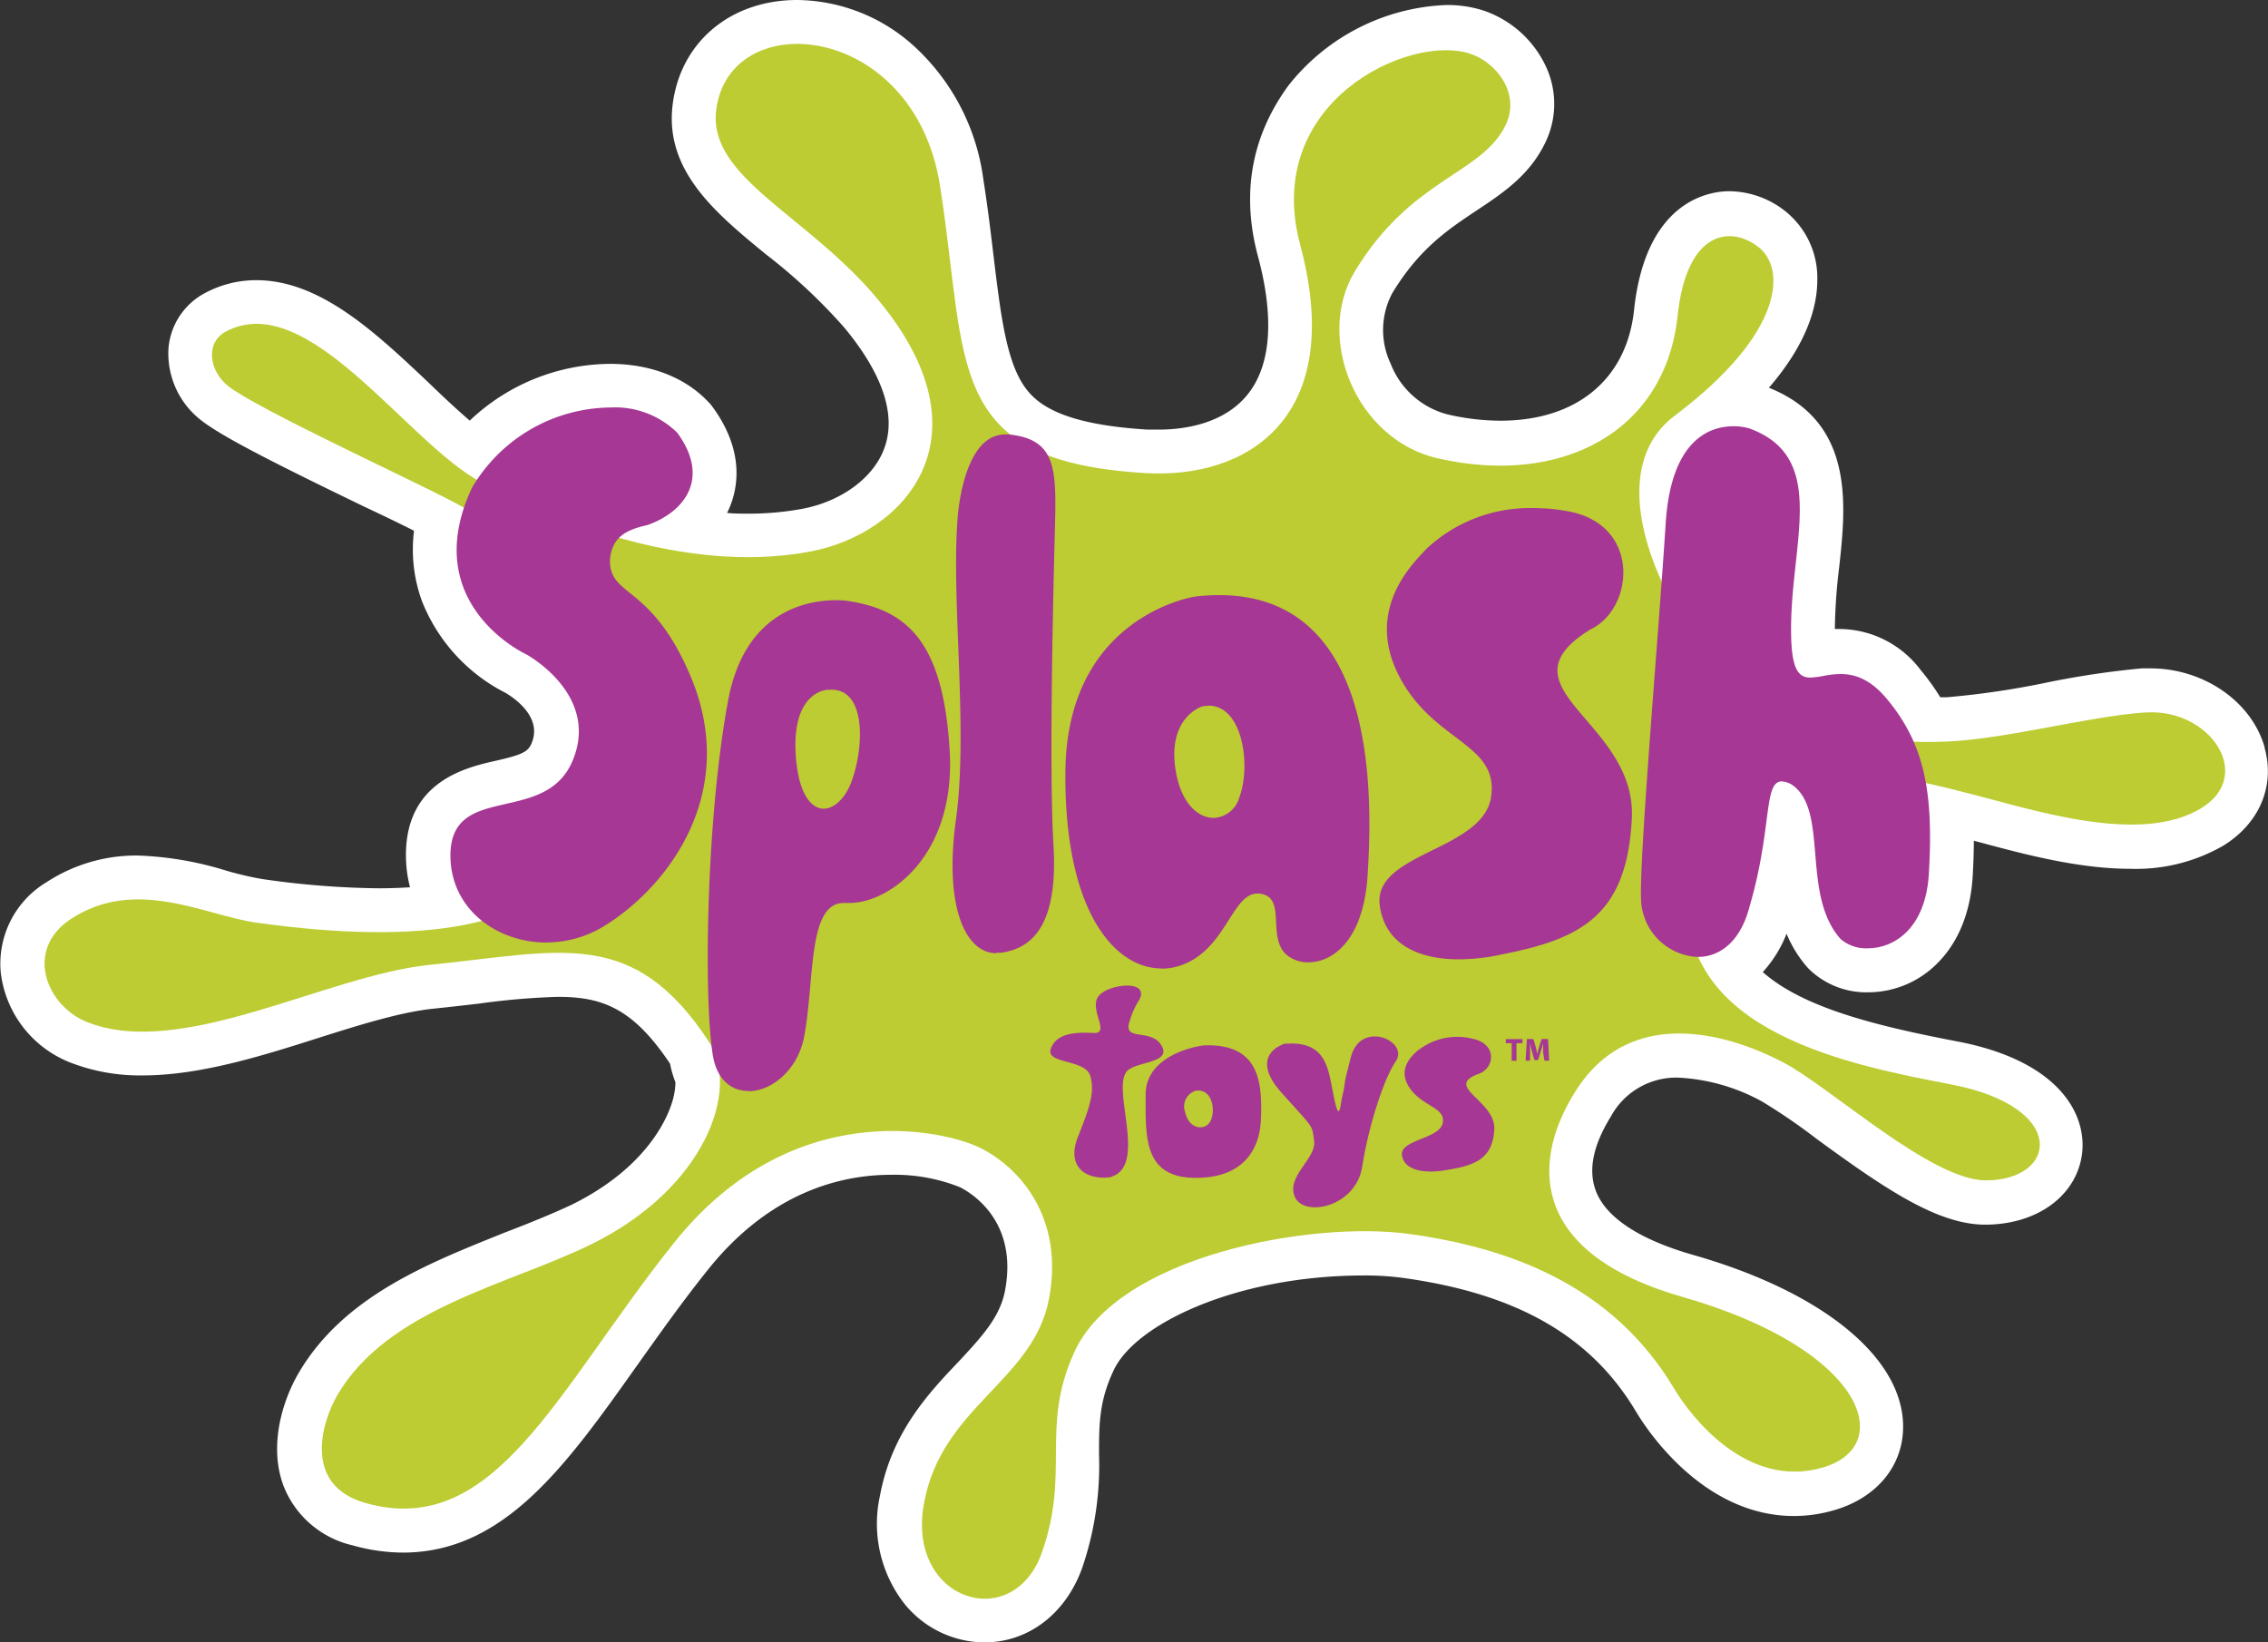 <svg xmlns="http://www.w3.org/2000/svg" xmlns:xlink="http://www.w3.org/1999/xlink" viewBox="0 0 244.21 176.85"><rect x="0" y="0" width="244.21" height="176.85" fill="#333333" stroke="none"/><defs><style>.cls-1{fill:none;}.cls-2{fill:#fff;}.cls-3{fill:#bccc32;}.cls-4{fill:#a63794;}.cls-5{isolation:isolate;}.cls-6{clip-path:url(#clip-path);}.cls-7{clip-path:url(#clip-path-2);}</style><clipPath id="clip-path"><rect class="cls-1" x="113.08" y="106.15" width="47.82" height="23.93"/></clipPath><clipPath id="clip-path-2"><rect class="cls-1" x="113.09" y="106.15" width="47.82" height="23.93"/></clipPath></defs><g id="Layer_2" data-name="Layer 2"><g id="Layer_1-2" data-name="Layer 1"><path class="cls-2" d="M243.85,80.48c-1.39-4.93-6.56-8.51-12.29-8.51-.31,0-.64,0-.95,0a94.43,94.43,0,0,0-10.29,1.54,90.23,90.23,0,0,1-10.7,1.57l-.7,0a24.19,24.19,0,0,0-2.11-2.93,11,11,0,0,0-8.63-4.42l-.61,0a60.15,60.15,0,0,1,.47-6.68c.72-6.6,1.7-15.59-7.57-19.3,4.13-4.78,5.2-8.75,5.21-11.55a9.19,9.19,0,0,0-3.46-7.47,9.85,9.85,0,0,0-6-2.14c-2.09,0-9,.92-10.27,12.79-.79,7.46-6.18,11.92-14.4,11.92a25.3,25.3,0,0,1-5.73-.69,9,9,0,0,1-6.07-5.43,8.46,8.46,0,0,1,.17-7.62c2.9-4.8,6.07-6.9,9.13-8.93,2.78-1.85,5.66-3.76,7.35-7.29a9.52,9.52,0,0,0,.14-8,11.48,11.48,0,0,0-6.79-6.2,12.71,12.71,0,0,0-4-.6,22.75,22.75,0,0,0-17.07,8.74C136,13,133.15,19,135.45,27.59c1.76,6.52,1.42,11.62-1,14.74-2.62,3.42-7.19,3.93-9.68,3.93l-1.18,0c-9.2-.55-11.9-2.72-13.22-4.55-2-2.79-2.61-7.72-3.37-14-.3-2.52-.64-5.37-1.12-8.42A23.6,23.6,0,0,0,98.39,4.94,19,19,0,0,0,85.85,0C78.63,0,73.23,4.56,72.42,11.34c-.84,7.1,4.7,11.66,10.07,16.06a59.86,59.86,0,0,1,8.39,7.84c2.86,3.43,6,8.47,4.35,13-1.13,3.16-4.58,5.73-8.79,6.54a31.78,31.78,0,0,1-5.89.53c-.74,0-1.5,0-2.26-.08a9.4,9.4,0,0,0,.59-1.47c.69-2.24.88-5.79-2.15-9.94l-.14-.19-.16-.18c-2.49-2.75-6.3-4.27-10.74-4.27a22.14,22.14,0,0,0-15.11,6.11c-1.39-1.19-2.88-2.59-4.34-4-5.78-5.47-11.76-11.12-18.63-11.12a11.62,11.62,0,0,0-5.47,1.35,7.42,7.42,0,0,0-4,6,9.11,9.11,0,0,0,3.64,7.83c2.45,1.87,8.75,5,17.43,9.2,2,.94,3.8,1.81,5.37,2.6a16.22,16.22,0,0,0,.86,7.59,18.87,18.87,0,0,0,9,9.87c.86.51,4,2.58,2.8,5.42-.38.93-1,1.24-3.91,1.9-3.13.71-9.65,2.2-9.62,10.19a13.7,13.7,0,0,0,.44,3.42c-1.08.07-2.21.11-3.39.11a93,93,0,0,1-12.55-1,34.78,34.78,0,0,1-3.88-.91,36.18,36.18,0,0,0-9.53-1.62A17.65,17.65,0,0,0,5,95a10.23,10.23,0,0,0-4.92,9.71,11.91,11.91,0,0,0,7.41,9.67,20.69,20.69,0,0,0,7.83,1.42c6.1,0,12.58-2,18.85-4,4.6-1.46,9-2.83,12.53-3.19,1.75-.18,3.37-.37,4.93-.55a77.24,77.24,0,0,1,8.44-.72c4.71,0,8.05,1.16,12.08,7.2a11.18,11.18,0,0,0,.58,2,7.51,7.51,0,0,1-.28,1.88c-.44,1.6-2.52,7.17-10.89,11.3-2.13,1-4.6,2-7.21,3C46.2,136,37,139.55,32.14,147.87c-1.85,3.19-3.23,8.1-1.53,12.33a10.5,10.5,0,0,0,7.32,6.19,20.16,20.16,0,0,0,5.44.79c10.93,0,17.58-9.36,25.27-20.21,2.37-3.33,4.81-6.78,7.54-10.19,6.77-8.5,14.48-10.28,19.76-10.28a19,19,0,0,1,7.39,1.32c1.07.53,6.33,3.52,4.89,11.14-.54,2.88-2.53,5-5,7.66C100,150,96,154.23,94.74,161.11a14,14,0,0,0,2.71,11.66,11.16,11.16,0,0,0,8.54,4.08c4.75,0,8.8-3.1,10.56-8.09a34.13,34.13,0,0,0,1.79-12.13c0-3.2,0-5.72,1.54-9,2.24-5,13.18-10.29,27-10.29a30.48,30.48,0,0,1,4.16.26c12.3,1.69,20.28,6.27,25.12,14.4,1.12,1.88,7.2,11.24,17,11.24a15.52,15.52,0,0,0,4.35-.63c4.58-1.33,7.42-4.78,7.41-9,0-7.42-8.67-14.51-22.6-18.48-5.74-1.64-9.37-4-10.47-6.86s.28-5.9,1.61-8.06a8,8,0,0,1,7.3-4.17,20.87,20.87,0,0,1,8.94,2.55,64.08,64.08,0,0,1,5.93,4.06c7.36,5.38,13,9.2,18.1,9.22h0c5.73,0,10-3.22,10.48-7.83.42-4.42-2.88-9.87-13.4-11.89-8.35-1.6-16.55-3.53-21-7.48a13.16,13.16,0,0,0,2.56-4.13,13,13,0,0,0,2.31,3.7l.09.09.09.09a8.84,8.84,0,0,0,6.27,2.43,10.5,10.5,0,0,0,7.56-3.21c1.54-1.56,3.43-4.43,3.72-9.27.08-1.33.12-2.6.13-3.84l.72.19c4.69,1.26,10.54,2.83,16.12,2.83a18.83,18.83,0,0,0,10-2.48c3.91-2.4,5.62-6.45,4.46-10.55"/><path class="cls-3" d="M230.93,76.72c-5.94.41-14.69,2.8-21.08,3.12-10.91.54-17.37-2.87-23.42-7.08-5.62-3.92-15.32-21.08-6.1-28,11.94-9,11.93-15.93,9-18.17-3.1-2.38-7.73-1.65-8.69,7.41-1.33,12.53-12.51,18.41-25.88,15.34-8.71-2-13.2-12.94-8.88-20.11,6.13-10.14,13.69-10.42,16.26-15.8,1.59-3.34-1-6.73-3.85-7.65C151.74,3.6,135.88,11,140,26.36c5,18.65-5.72,25.24-16.68,24.58-21.73-1.3-19.07-11.58-22.1-30.92C98.45,2.28,78.47.53,77.11,11.9,76.25,19.15,87,23.19,94.5,32.21c12.39,14.85,2.89,25.23-7.16,27.16C75.28,61.69,61.88,57.16,51.94,52c-8.07-4.19-18.73-21-27.6-16.31-2.28,1.2-1.84,4.29.29,5.93C28,44.16,43.45,51.25,48.74,54c12.8,6.72,22.14,21.26,13,38.44-3.87,7.25-15.83,9.47-34.13,6.91-5.49-.76-13-5-20-.38-5,3.3-2.63,9.29,1.69,11.05,10.17,4.14,25.79-5,37-6.13,14.12-1.42,21.86-4.19,30.06,8.32,3.36,5.12-.45,15.74-12.65,21.75-8.81,4.35-21.93,6.92-27.39,16.27-1.64,2.82-3.78,9.67,3,11.6,14,4,20.66-12.23,33.25-28s28.83-12.25,32.93-10.25,9.13,7.36,7.46,16.25-11.61,11.61-13.48,22.11,9.61,14,12.7,5.25-.19-13.43,3.48-21.56c4.75-10.48,25.64-14.2,36.08-12.76s21.76,5.3,28.53,16.66c1.8,3,7.81,10.86,16,8.49,8-2.33,4.53-12.77-15.17-18.39-15.64-4.47-16.59-13.8-11.58-21.93,6.13-10,17.35-6,22.48-3.31s15.9,12.69,21.82,12.71c7.71,0,9-7.9-3.78-10.34-10.93-2.1-29.15-5.63-28.32-20.44,1-17.26,16.91-14.32,30.5-10.83,6.78,1.73,18.29,5.54,24.82,1.52,5.8-3.57.85-10.76-6-10.29"/><path class="cls-4" d="M125.05,104.28c-5,0-10.48-6.11-10.33-21.23.17-16.82,14-18.82,14-18.82a22.66,22.66,0,0,1,2.53-.15c16.93,0,16.6,21.07,16,30.3-.48,6.94-3.79,9.24-6.36,9.24a3.52,3.52,0,0,1-2.47-.91c-2-2,.17-6.17-2.82-6.49a.86.86,0,0,0-.22,0c-2.81,0-3.41,6.38-8.62,7.85a6.21,6.21,0,0,1-1.66.23m32-1c-4.38,0-8-1.63-8.54-5.86-.66-5.67,11.17-5.83,12-11.66s-6.33-5.83-10-13.16,2-12.33,3-13.49a16.27,16.27,0,0,1,11.58-4.42,20.05,20.05,0,0,1,4.08.42c7.5,1.66,6.67,10.49,2,12.66-10.17,6.33,5,9.83,4.49,20.32s-5.5,13-14,14.66a22.08,22.08,0,0,1-4.63.53m25.71-.26a6.39,6.39,0,0,1-6.09-6.27c-.17-4.83,1.83-27.65,2.66-40.48.59-9.06,4.84-10.39,7.28-10.39a6.13,6.13,0,0,1,1.72.23c8.66,3.16,4.33,12.5,4.5,22.16.06,3.87.83,4.67,2.09,4.67a9.61,9.61,0,0,0,1.46-.19,9.81,9.81,0,0,1,1.78-.19c1.47,0,3.18.5,5,2.7,4.16,5,5,10.33,4.5,18.83-.36,5.93-3.79,8-6.57,8a4.17,4.17,0,0,1-2.93-1c-4.33-4.83-1.17-14-5.33-16.67a2.54,2.54,0,0,0-1-.3c-2,0-1,5-3.47,13.46-1,3.89-3.29,5.44-5.57,5.44m-75.53-.4c-3.4,0-5.63-5.13-4.36-14.36,1.34-9.66-.5-23.33.17-32.32,0,0,.48-9.18,5.13-9.18l.37,0c5,.49,5.16,3.5,5,9.66s-.67,26.15-.17,34.48-2,11.17-5.66,11.67l-.48,0m-48.44-1.1c-5.36,0-10.33-3.6-10.35-9.35,0-8,10.22-3.15,13.17-10.26s-5-11.42-5-11.42-11.73-5.37-5.85-17.94a17.48,17.48,0,0,1,14.87-8.64,9.56,9.56,0,0,1,7.23,2.71c3.58,4.88.84,8.5-3.18,9.94-2,.46-3.85,1.09-4.06,3.76-.07,4,4.29,2.57,8.45,12C79.91,85.19,71.9,95.54,65,99.75a11.88,11.88,0,0,1-6.18,1.73M89.48,74.27h-.29s-4,0-3.5,7.16c.29,4,1.63,5.65,3,5.65,1.07,0,2.16-1,2.82-2.48,1.46-3.42,2-10.34-2-10.34M130.12,76a4.13,4.13,0,0,0-.68.07s-3.83,1.17-2.83,7c.59,3.44,2.4,5,4.06,5a3,3,0,0,0,2.77-2.19c1.27-3.31.44-9.9-3.32-9.9M80.56,117.47c-1.8,0-3.4-1.2-3.82-3.93-1-6.5-.67-25.66,1.67-38.15C80.21,65.73,87,64.63,90,64.63a8.82,8.82,0,0,1,1.43.1c6.33,1,10.16,4.49,10.83,16.16.64,11.29-6.53,16.34-10.77,16.34l-.39,0h-.24c-3.9,0-3.12,8.13-4.26,14.34-.68,3.66-3.53,5.93-6,5.93"/><g class="cls-5"><g class="cls-6"><g class="cls-7"><path class="cls-4" d="M152.79,113c-.36.35-2.44,1.84-1.1,4s4,2.19,3.66,3.92-4.63,1.79-4.39,3.48,2.56,2,4.82,1.58c3.11-.49,4.94-1.24,5.12-4.36s-5.56-4.61-1.65-6c1.7-.63,2-3.23-.73-3.78a6.8,6.8,0,0,0-5.73,1.19"/><path class="cls-4" d="M138.14,112.46s-3.72,1.19-.18,5.17,3.3,3.37,3.54,5.26-3.05,3.77-2.07,6,6.58,1.09,7.25-3.28,2.38-9.63,3.67-11.41c1.27-2.18-3.85-4.37-4.89-.39s-.42,2.08-.91,4.16c-.25,1.08-.31,3.08-.92.2s-.61-6.25-5.49-5.76"/><path class="cls-4" d="M130.37,120.66c-.54,1.15-2.36,1-2.76-.92a1.76,1.76,0,0,1,1.14-2.29c1.76-.28,2.16,2.07,1.62,3.21m-.61-8.1c-.52,0-6.24.88-6.4,5.13,0,4.79-.38,9.56,6.22,9.11,3.88-.25,6.07-2.55,6.2-6.39s-.16-8-6-7.85"/><path class="cls-4" d="M119.68,126.74c-2.63.4-4.94-1-3.6-4.36s1.77-4.77,1.34-6.46c-.48-1.93-4.88-1.29-4.27-3s2.75-1.79,4.58-1.69-.31-2.28.43-3.77,5.75-2.12,4.51.2a8.74,8.74,0,0,0-1,2.19c-.91,2.48,2.38.69,3.48,2.88.91,1.93-3.48,1.5-4,2.92-1.16,2.34,2.26,9.93-1.52,11.07"/></g></g></g><polygon class="cls-4" points="162.77 112.33 162.14 112.33 162.14 111.89 163.93 111.89 163.93 112.33 163.29 112.33 163.29 114.22 162.77 114.22 162.77 112.33"/><path class="cls-4" d="M166.16,113.33c0-.28,0-.62,0-1h0c-.07.3-.17.63-.26.9l-.28.91h-.41l-.25-.9c-.08-.27-.15-.6-.21-.91h0c0,.31,0,.67,0,1l0,.88h-.48l.14-2.33h.7l.23.78c.07.27.14.56.19.83h0c.06-.27.14-.58.22-.84l.25-.77h.69l.12,2.33h-.51Z"/></g></g></svg>